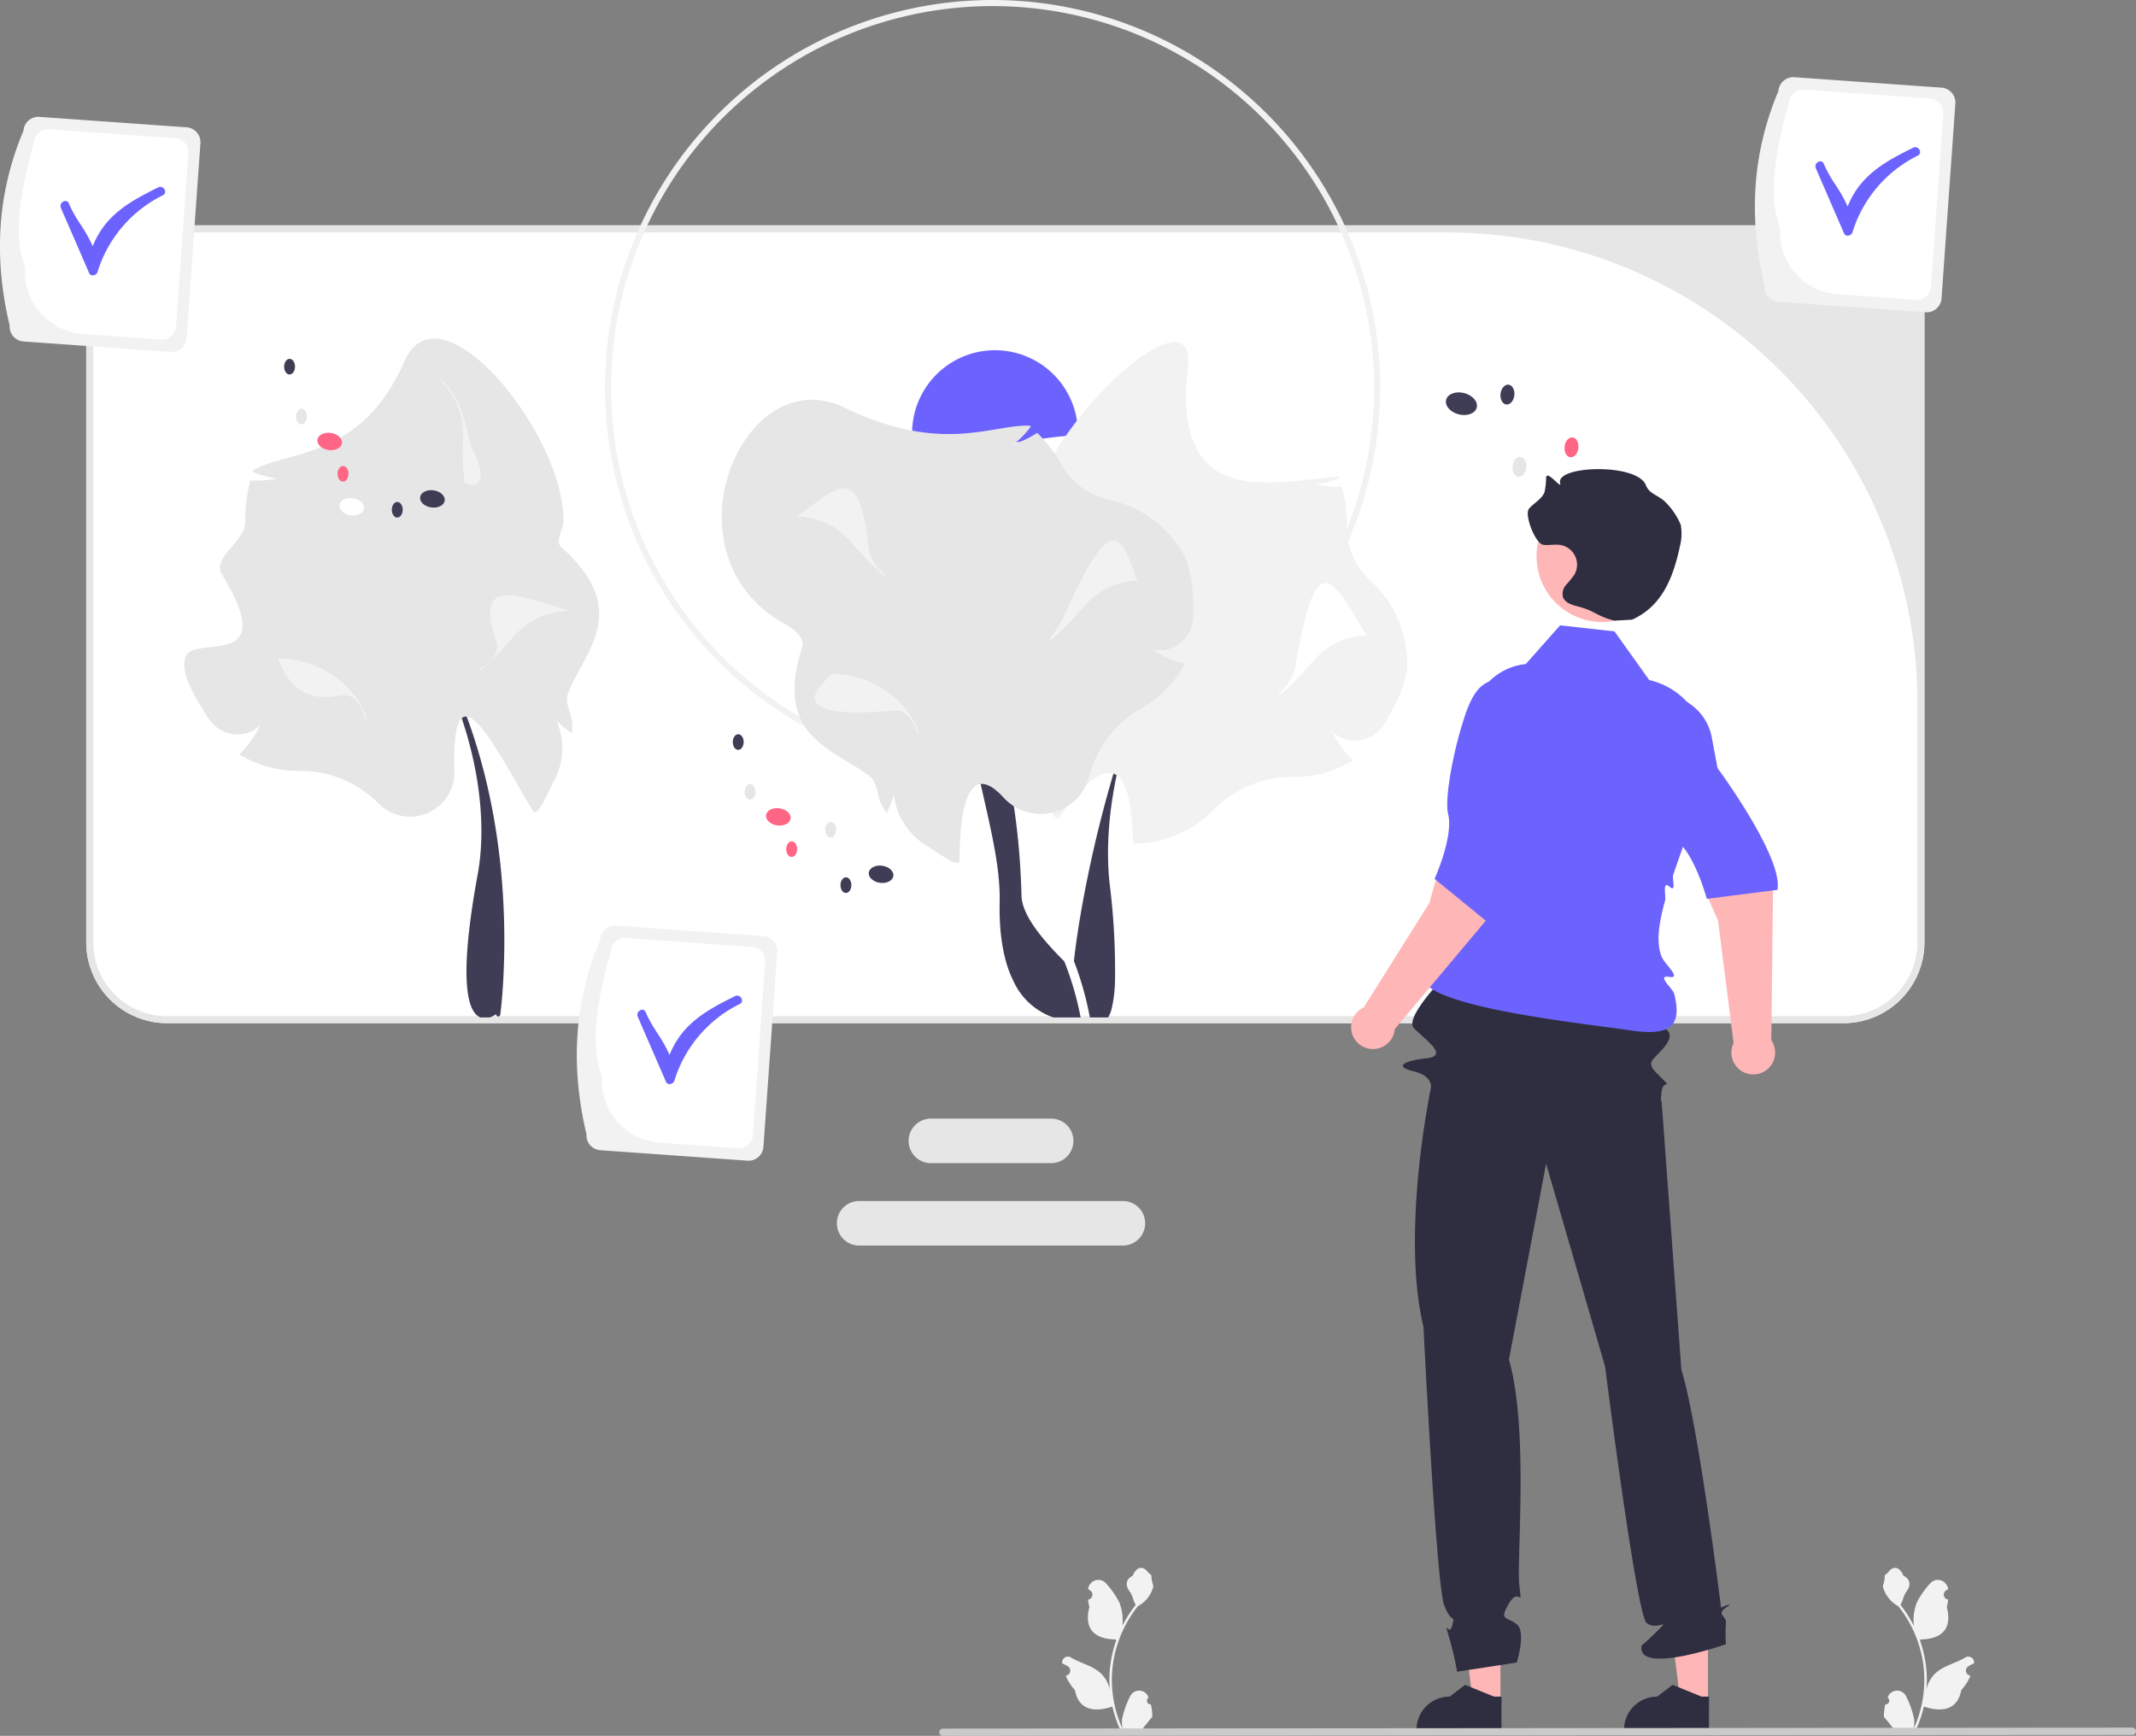 <svg xmlns="http://www.w3.org/2000/svg" width="315.856" height="256.705" viewBox="0 0 315.856 256.705">
  <rect x="0" y="0" width="315.856" height="256.705" fill="#808080" stroke="none"/>
  <g id="Icon" transform="translate(0)">
    <path id="Path_47" data-name="Path 47" d="M538.191,357.437H290.28a11.967,11.967,0,0,1-11.954-11.954V251.411a11.967,11.967,0,0,1,11.954-11.954H538.191a11.968,11.968,0,0,1,11.954,11.954v94.071a11.967,11.967,0,0,1-11.954,11.954Z" transform="translate(-265.575 -206.126)" fill="#fff"/>
    <path id="Path_48" data-name="Path 48" d="M538.191,357.437H290.28a11.967,11.967,0,0,1-11.954-11.954V251.411a11.967,11.967,0,0,1,11.954-11.954H538.191a11.968,11.968,0,0,1,11.954,11.954v94.071a11.967,11.967,0,0,1-11.954,11.954ZM290.28,240.5a10.914,10.914,0,0,0-10.914,10.914h0v94.071A10.914,10.914,0,0,0,290.279,356.4H538.191a10.914,10.914,0,0,0,10.914-10.914v-35.47A69.516,69.516,0,0,0,479.59,240.5Z" transform="translate(-265.575 -206.126)" fill="#e6e6e6"/>
    <path id="Path_49" data-name="Path 49" d="M580.532,417.954c-3.217-3.222-6.25-6.8-6.33-9.7-.718-25.495-8.155-31.646-7.749-41.521a.309.309,0,0,0-.262-.334s0,0-.009,0a.3.3,0,0,0-.325.266c-2.026,16.329,5.353,31.321,5.109,42.428-.117,5.353.718,9.108,2.022,11.734a10.127,10.127,0,0,0,5.939,5.416h4.015a45.425,45.425,0,0,0-2.41-8.285Z" transform="translate(-423.145 -275.774)" fill="#3f3d56"/>
    <path id="Path_50" data-name="Path 50" d="M619.241,364.377a0,0,0,0,0,0,0h0a.3.3,0,0,0-.415.059c-9.725,12.761-15.639,40.681-16.891,52.321a47.334,47.334,0,0,1,2.359,8.344h2.7a4.723,4.723,0,0,0,.528-1.336,19.484,19.484,0,0,0,.487-4.08,102.572,102.572,0,0,0-.8-14.442c-1.2-10.967,2.211-27.472,12.1-40.442A.3.3,0,0,0,619.241,364.377Zm-14.758,60.206a.347.347,0,0,1,.032.117C604.474,424.641,604.465,424.6,604.483,424.582Z" transform="translate(-443.131 -274.632)" fill="#3f3d56"/>
    <path id="Path_51" data-name="Path 51" d="M396.5,418.582c-.176,3.119-.433,4.973-.438,5.014a.3.3,0,0,1-.3.257.169.169,0,0,1-.045,0,.3.3,0,0,1-.253-.338,4.52,4.52,0,0,1-.966.487h-1.363c-.943-.375-1.855-1.72-2.036-5.416-.158-3.2.235-8.169,1.634-15.8,1.99-10.85-1.462-27.02-11.351-39.991a.3.3,0,0,1,.059-.42.3.3,0,0,1,.417.05l0,0c9.974,13.088,13.3,29.02,14.338,40.086A108.811,108.811,0,0,1,396.5,418.582Z" transform="translate(-322.087 -273.534)" fill="#3f3d56"/>
    <path id="Path_52" data-name="Path 52" d="M568.859,538.731H551.075a3.293,3.293,0,0,1,0-6.587h17.784a3.293,3.293,0,1,1,0,6.587Z" transform="translate(-413.421 -366.719)" fill="#e6e6e6"/>
    <path id="Path_53" data-name="Path 53" d="M566.571,565.731h-39a3.293,3.293,0,0,1,0-6.587h39a3.293,3.293,0,0,1,0,6.587Z" transform="translate(-400.527 -381.533)" fill="#e6e6e6"/>
    <path id="Path_54" data-name="Path 54" d="M505.611,280.238a57.317,57.317,0,1,1,57.317-57.317h0A57.382,57.382,0,0,1,505.611,280.238Zm0-113.732a56.414,56.414,0,1,0,56.414,56.414,56.414,56.414,0,0,0-56.414-56.414Z" transform="translate(-358.833 -165.604)" fill="#f2f2f2"/>
    <path id="Path_55" data-name="Path 55" d="M573.535,293.122c-1.806.108-3.609.291-5.4.559-3.861.511-7.714,1.066-11.567,1.608q-3.6.5-7.182,1.02a11.189,11.189,0,0,1-.3-1.687,12.257,12.257,0,1,1,24.3-3.212,11.31,11.31,0,0,1,.145,1.712Z" transform="translate(-414.078 -228.787)" fill="#6c63ff"/>
    <ellipse id="Ellipse_14" data-name="Ellipse 14" cx="1.275" cy="1.833" rx="1.275" ry="1.833" transform="matrix(0.144, -0.99, 0.99, 0.144, 116.364, 131.453)" fill="#fff"/>
    <ellipse id="Ellipse_15" data-name="Ellipse 15" cx="1.275" cy="1.833" rx="1.275" ry="1.833" transform="matrix(0.144, -0.99, 0.99, 0.144, 128.29, 130.288)" fill="#3f3d56"/>
    <ellipse id="Ellipse_16" data-name="Ellipse 16" cx="1.275" cy="1.833" rx="1.275" ry="1.833" transform="matrix(0.144, -0.99, 0.99, 0.144, 113.097, 121.797)" fill="#ff6584"/>
    <ellipse id="Ellipse_17" data-name="Ellipse 17" cx="1.158" cy="0.806" rx="1.158" ry="0.806" transform="matrix(0.008, -1, 1, 0.008, 110.105, 118.254)" fill="#e6e6e6"/>
    <ellipse id="Ellipse_18" data-name="Ellipse 18" cx="1.158" cy="0.806" rx="1.158" ry="0.806" transform="matrix(0.008, -1, 1, 0.008, 108.348, 110.888)" fill="#3f3d56"/>
    <ellipse id="Ellipse_19" data-name="Ellipse 19" cx="1.158" cy="0.806" rx="1.158" ry="0.806" transform="matrix(0.008, -1, 1, 0.008, 122.014, 123.852)" fill="#e6e6e6"/>
    <ellipse id="Ellipse_20" data-name="Ellipse 20" cx="1.158" cy="0.806" rx="1.158" ry="0.806" transform="matrix(0.008, -1, 1, 0.008, 116.252, 126.73)" fill="#ff6584"/>
    <ellipse id="Ellipse_21" data-name="Ellipse 21" cx="1.158" cy="0.806" rx="1.158" ry="0.806" transform="matrix(0.008, -1, 1, 0.008, 124.274, 132.048)" fill="#3f3d56"/>
    <ellipse id="Ellipse_22" data-name="Ellipse 22" cx="1.625" cy="2.336" rx="1.625" ry="2.336" transform="translate(228.716 60.801) rotate(-75.779)" fill="#fff"/>
    <ellipse id="Ellipse_23" data-name="Ellipse 23" cx="1.625" cy="2.336" rx="1.625" ry="2.336" transform="translate(213.442 60.703) rotate(-75.779)" fill="#3f3d56"/>
    <ellipse id="Ellipse_24" data-name="Ellipse 24" cx="1.625" cy="2.336" rx="1.625" ry="2.336" transform="translate(231.582 73.473) rotate(-75.779)" fill="#ff6584"/>
    <ellipse id="Ellipse_25" data-name="Ellipse 25" cx="1.477" cy="1.027" rx="1.477" ry="1.027" transform="translate(237.866 79.063) rotate(-83.624)" fill="#e6e6e6"/>
    <ellipse id="Ellipse_26" data-name="Ellipse 26" cx="1.477" cy="1.027" rx="1.477" ry="1.027" transform="translate(239.122 88.635) rotate(-83.624)" fill="#3f3d56"/>
    <ellipse id="Ellipse_27" data-name="Ellipse 27" cx="1.477" cy="1.027" rx="1.477" ry="1.027" transform="translate(223.506 70.394) rotate(-83.624)" fill="#e6e6e6"/>
    <ellipse id="Ellipse_28" data-name="Ellipse 28" cx="1.477" cy="1.027" rx="1.477" ry="1.027" transform="translate(231.193 67.507) rotate(-83.624)" fill="#ff6584"/>
    <ellipse id="Ellipse_29" data-name="Ellipse 29" cx="1.477" cy="1.027" rx="1.477" ry="1.027" transform="translate(221.723 59.705) rotate(-83.624)" fill="#3f3d56"/>
    <path id="Path_56" data-name="Path 56" d="M826.5,221.756c-2.326-9.769-1.938-19.391,2.045-28.818a2.208,2.208,0,0,1,2.356-2.044l21.764,1.544a2.208,2.208,0,0,1,2.044,2.356l-2.045,28.818a2.208,2.208,0,0,1-2.356,2.044l-21.764-1.544a2.208,2.208,0,0,1-2.044-2.356Z" transform="translate(-565.565 -179.477)" fill="#f2f2f2"/>
    <path id="Path_57" data-name="Path 57" d="M832.183,215.4c-1.862-4.814-.671-11.435,1.315-18.527a2.068,2.068,0,0,1,2.207-1.914l18.7,1.327a2.068,2.068,0,0,1,1.914,2.207l-1.82,25.644a2.068,2.068,0,0,1-2.207,1.914l-11.587-.822A9.211,9.211,0,0,1,832.183,215.4Z" transform="translate(-568.957 -181.709)" fill="#fff"/>
    <path id="Path_58" data-name="Path 58" d="M859.347,213.913c-4.395,2.164-7.868,4.169-9.693,8.694-1.176-2.71-2.352-3.615-3.528-6.326-.346-.8-1.513-.109-1.169.683l4.176,9.625c.246.566,1.084.345,1.237-.162a18.825,18.825,0,0,1,9.66-11.346C860.812,214.7,860.127,213.529,859.347,213.913Z" transform="translate(-576.442 -192.068)" fill="#6c63ff"/>
    <path id="Path_59" data-name="Path 59" d="M440.5,499.756c-2.326-9.769-1.938-19.391,2.045-28.818a2.208,2.208,0,0,1,2.356-2.044l21.764,1.544a2.208,2.208,0,0,1,2.044,2.356l-2.045,28.818a2.208,2.208,0,0,1-2.356,2.044l-21.764-1.545A2.208,2.208,0,0,1,440.5,499.756Z" transform="translate(-353.773 -332.011)" fill="#f2f2f2"/>
    <path id="Path_60" data-name="Path 60" d="M446.183,493.4c-1.861-4.814-.671-11.435,1.315-18.527a2.068,2.068,0,0,1,2.207-1.914l18.7,1.327a2.068,2.068,0,0,1,1.914,2.207l-1.82,25.644a2.068,2.068,0,0,1-2.207,1.914l-11.587-.822a9.211,9.211,0,0,1-8.527-9.829Z" transform="translate(-357.165 -334.243)" fill="#fff"/>
    <path id="Path_61" data-name="Path 61" d="M473.347,491.913c-4.4,2.164-7.868,4.169-9.693,8.694-1.176-2.71-2.352-3.615-3.528-6.326-.346-.8-1.513-.109-1.169.683l4.176,9.625c.246.566,1.084.345,1.237-.162a18.825,18.825,0,0,1,9.66-11.346C474.812,492.7,474.127,491.529,473.347,491.913Z" transform="translate(-364.649 -344.603)" fill="#6c63ff"/>
    <path id="Path_62" data-name="Path 62" d="M251.5,234.756c-2.326-9.769-1.938-19.391,2.045-28.818a2.208,2.208,0,0,1,2.356-2.044l21.764,1.544a2.208,2.208,0,0,1,2.044,2.356l-2.045,28.818a2.208,2.208,0,0,1-2.356,2.044l-21.764-1.545a2.208,2.208,0,0,1-2.044-2.356Z" transform="translate(-250.072 -186.61)" fill="#f2f2f2"/>
    <path id="Path_63" data-name="Path 63" d="M257.183,228.4c-1.861-4.814-.671-11.435,1.315-18.527a2.068,2.068,0,0,1,2.207-1.914l18.7,1.327a2.068,2.068,0,0,1,1.914,2.207l-1.82,25.644a2.068,2.068,0,0,1-2.207,1.914l-11.587-.822A9.211,9.211,0,0,1,257.183,228.4Z" transform="translate(-253.463 -188.841)" fill="#fff"/>
    <path id="Path_64" data-name="Path 64" d="M284.347,226.913c-4.395,2.164-7.868,4.169-9.693,8.694-1.176-2.71-2.352-3.615-3.528-6.326-.346-.8-1.513-.109-1.169.683l4.176,9.625c.246.566,1.084.345,1.237-.162a18.825,18.825,0,0,1,9.66-11.346C285.812,227.7,285.127,226.529,284.347,226.913Z" transform="translate(-260.948 -199.201)" fill="#6c63ff"/>
    <path id="Path_65" data-name="Path 65" d="M611.189,699.558a.549.549,0,0,1-.4-.952l.038-.15-.015-.036a1.474,1.474,0,0,0-2.719.01,13.091,13.091,0,0,0-1.151,3.277,4.362,4.362,0,0,0,.077,1.5,17.486,17.486,0,0,1-1.591-7.262,16.876,16.876,0,0,1,.1-1.883q.087-.768.241-1.526a17.687,17.687,0,0,1,3.508-7.5,4.708,4.708,0,0,0,1.958-2.031,3.591,3.591,0,0,0,.326-.981,4.433,4.433,0,0,1-.287-1.528c-.133-.2-.371-.3-.516-.5-.721-.978-1.716-.807-2.234.522-1.109.559-1.119,1.487-.439,2.38.433.568.492,1.336.872,1.944-.039.05-.08.1-.119.148a17.806,17.806,0,0,0-1.858,2.944,7.4,7.4,0,0,0-.442-3.437,12.4,12.4,0,0,0-1.914-2.762,1.519,1.519,0,0,0-2.706.746l0,.039q.156.088.3.186a.745.745,0,0,1-.3,1.355l-.015,0a7.408,7.408,0,0,0,.2,1.108c-.9,3.463,1.038,4.724,3.8,4.781.061.031.12.062.181.092a18.172,18.172,0,0,0-.978,4.6,17.226,17.226,0,0,0,.013,2.783l0-.033a4.554,4.554,0,0,0-1.555-2.63c-1.2-.983-2.887-1.345-4.177-2.135a.855.855,0,0,0-1.309.832l.005.034a5,5,0,0,1,.561.27q.156.088.3.186a.745.745,0,0,1-.3,1.355l-.015,0-.031,0a7.416,7.416,0,0,0,1.364,2.136c.56,3.023,2.965,3.31,5.537,2.43h0a18.154,18.154,0,0,0,1.22,3.563h4.359c.016-.048.03-.1.044-.147a4.951,4.951,0,0,1-1.206-.072c.323-.4.647-.8.97-1.194l.02-.023c.164-.2.33-.4.494-.608h0a7.255,7.255,0,0,0-.213-1.848Z" transform="translate(-441.011 -447.503)" fill="#f2f2f2"/>
    <path id="Path_66" data-name="Path 66" d="M867.349,699.558a.549.549,0,0,0,.4-.952l-.038-.15.015-.036a1.474,1.474,0,0,1,2.719.01,13.1,13.1,0,0,1,1.15,3.277,4.365,4.365,0,0,1-.077,1.5,17.486,17.486,0,0,0,1.591-7.262,16.857,16.857,0,0,0-.1-1.883q-.087-.769-.241-1.527a17.688,17.688,0,0,0-3.508-7.5,4.709,4.709,0,0,1-1.958-2.031,3.593,3.593,0,0,1-.327-.981,4.43,4.43,0,0,0,.287-1.528c.133-.2.371-.3.516-.5.721-.978,1.715-.807,2.234.522,1.108.559,1.119,1.487.439,2.38-.433.568-.492,1.336-.872,1.944.039.05.08.1.119.148a17.806,17.806,0,0,1,1.858,2.944,7.4,7.4,0,0,1,.442-3.437,12.4,12.4,0,0,1,1.914-2.761,1.519,1.519,0,0,1,2.706.746l0,.039q-.156.088-.3.186a.745.745,0,0,0,.3,1.355l.015,0a7.408,7.408,0,0,1-.2,1.108c.9,3.463-1.038,4.724-3.8,4.781-.061.031-.12.062-.181.092a18.172,18.172,0,0,1,.978,4.6,17.24,17.24,0,0,1-.012,2.783l0-.033a4.555,4.555,0,0,1,1.555-2.63c1.2-.983,2.887-1.345,4.177-2.135a.855.855,0,0,1,1.309.831l-.005.034a5,5,0,0,0-.561.27q-.155.088-.3.186a.745.745,0,0,0,.3,1.355l.015,0,.031,0a7.418,7.418,0,0,1-1.364,2.136c-.56,3.023-2.965,3.31-5.537,2.43h0a18.165,18.165,0,0,1-1.22,3.563h-4.359c-.016-.048-.03-.1-.044-.147a4.951,4.951,0,0,0,1.206-.072c-.323-.4-.647-.8-.97-1.194l-.02-.023c-.164-.2-.33-.4-.494-.608h0a7.256,7.256,0,0,1,.213-1.848Z" transform="translate(-588.555 -447.503)" fill="#f2f2f2"/>
    <path id="Path_67" data-name="Path 67" d="M552.3,538.527h-4.084l-1.943-15.754H552.3Z" transform="translate(-299.733 -286.837)" fill="#ffb6b6"/>
    <path id="Path_68" data-name="Path 68" d="M794.751,724.472h-12.56v-.159a4.889,4.889,0,0,1,4.888-4.889h0l2.294-1.741,4.281,1.741h1.1Z" transform="translate(-542.038 -468.521)" fill="#2f2e41"/>
    <path id="Path_69" data-name="Path 69" d="M484.3,538.527h-4.084l-1.943-15.754H484.3Z" transform="translate(-262.422 -286.837)" fill="#ffb6b6"/>
    <path id="Path_70" data-name="Path 70" d="M726.751,724.472h-12.56v-.159a4.889,4.889,0,0,1,4.888-4.889h0l2.294-1.741,4.281,1.741h1.1Z" transform="translate(-504.727 -468.521)" fill="#2f2e41"/>
    <path id="Path_71" data-name="Path 71" d="M809.5,428.652l-6.795,2.73c-.07,4.776,4.638,14.657,4.638,14.657l2.3,18.147a3.233,3.233,0,1,0,5.578-.421l.259-22.819Z" transform="translate(-553.292 -309.934)" fill="#ffb6b6"/>
    <path id="Path_72" data-name="Path 72" d="M784.107,393.772h0a7.726,7.726,0,0,1,10.392,5.779l.851,4.544s9.764,13.206,8.855,18.012l-10.442,1.326S792,416.8,789.2,414.718c-1.712-1.277-5.064-7.168-7.106-12.357C780.539,398.4,780.138,395.315,784.107,393.772Z" transform="translate(-541.375 -290.508)" fill="#6c63ff"/>
    <path id="Path_73" data-name="Path 73" d="M717.294,482.376s-7.553,7.366-5.94,9.067,5.3,4.084,1.878,4.472-4.845,1.229-1.878,1.937,2.508,2.525,2.508,2.525-4.467,21.263-1.082,35.254c0,0,1.884,38.214,3.066,41.19s1.633,1.171,1.182,2.976-1.354-1.354-.451,1.805a41.748,41.748,0,0,1,1.168,5.028l8.829-1.354s1.421-4.48,0-5.657-2.7-.451-1.156-3.07,1.992.991,1.54-2.619,1.433-23.138-1.54-33.458l5.494-28.958,8.722,29.984s4.627,36.62,6.13,37.911,3.76-.966,1.5,1.291-2.217,1.868-2.257,2.257c-.42,4.14,12.5-.388,12.5-.388a23.182,23.182,0,0,1,0-3.159c.136-.966-1.49-1.275,0-2.249s-.727-.008-.727-.008-3.332-27.016-5.867-35.2l-2.934-39.868s-.186.8,0-1.138,1.54-.579.186-1.933-2.257-2.044-1.354-3.053,3.393-3.05,1.922-4.286-4.365-9.3-4.365-9.3l-28.207.226" transform="translate(-502.286 -339.412)" fill="#2f2e41"/>
    <path id="Path_74" data-name="Path 74" d="M731.438,376.241l5.086-5.727,8.037.893,5.145,7.2h0a10.985,10.985,0,0,1,8.362,12.582c-.991,5.705-3.161,11.325-4.822,16.232-.2.587.524,2.691-.571,1.729s-.45,1.439-.644,2.128c-.932,3.315-1.329,6.144-.5,8.232.425,1.076,3.08,3.313,1.116,2.991s.567,1.745.752,2.5c1.119,4.576-.287,6.33-6.4,5.423-8.141-1.207-35.416-3.99-30.128-9.278s6.449-14.125,6.449-14.125l.212-20.216a8.985,8.985,0,0,1,7.207-10.466Q731.084,376.277,731.438,376.241Z" transform="translate(-505.824 -278.035)" fill="#6c63ff"/>
    <path id="Path_75" data-name="Path 75" d="M717.066,431.945l-6.984-2.2c-3.083,3.648-5.711,14.273-5.711,14.273l-9.732,15.488a3.233,3.233,0,1,0,4.58,3.213l14.673-17.478Z" transform="translate(-492.97 -310.534)" fill="#ffb6b6"/>
    <path id="Path_76" data-name="Path 76" d="M731.449,388.789h0a7.726,7.726,0,0,1,4.369,11.059l-2.224,4.053s-.564,18.3-4.315,21.438l-9.177-7.494s2.841-6.245,2-9.63c-.513-2.073.631-8.754,2.344-14.06C725.756,390.1,727.4,387.464,731.449,388.789Z" transform="translate(-507.97 -287.873)" fill="#6c63ff"/>
    <circle id="Ellipse_30" data-name="Ellipse 30" cx="9.714" cy="9.714" r="9.714" transform="translate(227.215 72.558)" fill="#ffb6b6"/>
    <path id="Path_77" data-name="Path 77" d="M763.432,341.726c-2.705-.678-2.8-1.451-5.5-2.129-.861-.216-1.859-.556-2.115-1.406a2.049,2.049,0,0,1,.487-1.76,16.638,16.638,0,0,0,1.2-1.47,2.95,2.95,0,0,0-2.036-4.419c-.837-.143-1.7.079-2.542-.029-1.155-.147-2.854-4.433-2.114-5.331.721-.875,1.9-1.4,2.3-2.458a11.13,11.13,0,0,0,.234-2.2c.172-1.086,2.369,1.92,2.076.861-.717-2.6,11.42-3.009,12.684.326.472,1.246,1.751,1.444,2.734,2.344a10.3,10.3,0,0,1,2.41,3.493,7.372,7.372,0,0,1-.1,3.1c-1.008,4.751-2.674,8.961-7.109,10.94" transform="translate(-524.717 -249.945)" fill="#2f2e41"/>
    <path id="Path_78" data-name="Path 78" d="M734.241,732.782l-175.889.139a.537.537,0,0,1,0-1.075l175.889-.139a.537.537,0,1,1,.006,1.075Z" transform="translate(-418.925 -476.216)" fill="#cacaca"/>
    <path id="Path_79" data-name="Path 79" d="M339.123,345.251a16.288,16.288,0,0,0-11.685-4.769h-.173a16.686,16.686,0,0,1-8.411-2.272l-.266-.155.214-.22a16.263,16.263,0,0,0,2.868-4.061,4.94,4.94,0,0,1-4.622,1.16,5.259,5.259,0,0,1-3.124-2.375c-1.574-2.539-4.041-6.16-3.358-8.776.985-3.77,14.352,2.346,5.46-12.35-1.549-2.561,3.468-4.847,3.443-7.771v-.208a23.645,23.645,0,0,1,.7-5.723l.046-.185.194.007a15.977,15.977,0,0,0,3.736-.313,12.612,12.612,0,0,1-3.351-.891l-.209-.085.071-.214c4.892-3.029,15.934-1.46,22.344-16.125,5.2-11.891,23.534,10.555,23.534,23.53,0,1.324-1.31,3.073-.329,3.948,10.6,9.459,3.287,15.533.98,21.645-.547,1.45.639,3.042.639,4.611,0,.266-.007.541-.02.817l-.02.424-.354-.235a11.709,11.709,0,0,1-1.934-1.586,10.2,10.2,0,0,1-.324,8.81c-1.111,2.1-2.5,5.6-3.195,4.462-5.061-8.307-12.075-23.231-11.582-5.842a6.559,6.559,0,0,1-11.181,4.841Z" transform="translate(-283.2 -226.483)" fill="#e6e6e6"/>
    <ellipse id="Ellipse_31" data-name="Ellipse 31" cx="1.275" cy="1.833" rx="1.275" ry="1.833" transform="matrix(0.144, -0.99, 0.99, 0.144, 50.02, 75.94)" fill="#fff"/>
    <ellipse id="Ellipse_32" data-name="Ellipse 32" cx="1.275" cy="1.833" rx="1.275" ry="1.833" transform="matrix(0.144, -0.99, 0.99, 0.144, 61.946, 74.776)" fill="#3f3d56"/>
    <ellipse id="Ellipse_33" data-name="Ellipse 33" cx="1.275" cy="1.833" rx="1.275" ry="1.833" transform="matrix(0.144, -0.99, 0.99, 0.144, 46.754, 66.285)" fill="#ff6584"/>
    <ellipse id="Ellipse_34" data-name="Ellipse 34" cx="1.158" cy="0.806" rx="1.158" ry="0.806" transform="matrix(0.008, -1, 1, 0.008, 43.762, 62.742)" fill="#e6e6e6"/>
    <ellipse id="Ellipse_35" data-name="Ellipse 35" cx="1.158" cy="0.806" rx="1.158" ry="0.806" transform="matrix(0.008, -1, 1, 0.008, 42.005, 55.376)" fill="#3f3d56"/>
    <ellipse id="Ellipse_36" data-name="Ellipse 36" cx="1.158" cy="0.806" rx="1.158" ry="0.806" transform="matrix(0.008, -1, 1, 0.008, 55.671, 68.34)" fill="#e6e6e6"/>
    <ellipse id="Ellipse_37" data-name="Ellipse 37" cx="1.158" cy="0.806" rx="1.158" ry="0.806" transform="matrix(0.008, -1, 1, 0.008, 49.908, 71.218)" fill="#ff6584"/>
    <ellipse id="Ellipse_38" data-name="Ellipse 38" cx="1.158" cy="0.806" rx="1.158" ry="0.806" transform="matrix(0.008, -1, 1, 0.008, 57.93, 76.536)" fill="#3f3d56"/>
    <path id="Path_80" data-name="Path 80" d="M596.156,351.886c-.214-14.747-5.174-11.84-10.852-4.007-.779,1.075-2.084-2.365-3.195-4.462a10.2,10.2,0,0,1-.324-8.81,11.714,11.714,0,0,1-1.934,1.586l-.354.235-.02-.424c-.013-.276-.02-.551-.02-.817,0-1.569,1.187-3.161.639-4.611-2.306-6.112-9.622-12.186.98-21.645.981-.875-.329-2.625-.329-3.948,0-12.974,25-36.423,23.534-23.53-2.4,21.147,12.22,16.944,22.344,16.125l.071.214-.209.085a12.611,12.611,0,0,1-3.351.891,15.977,15.977,0,0,0,3.736.313l.194-.007.047.189a23.638,23.638,0,0,1,.7,5.72v.208a10.422,10.422,0,0,0,3.443,7.771,16.736,16.736,0,0,1,5.46,12.35c0,2.751-1.869,6.361-3.438,8.906a5.036,5.036,0,0,1-3.7,2.368,4.918,4.918,0,0,1-3.969-1.282,16.265,16.265,0,0,0,2.868,4.061l.214.22-.266.155a16.685,16.685,0,0,1-8.411,2.272h-.173a16.288,16.288,0,0,0-11.685,4.769A16.825,16.825,0,0,1,596.156,351.886Z" transform="translate(-428.622 -227.111)" fill="#f2f2f2"/>
    <path id="Path_81" data-name="Path 81" d="M540.875,352.363a7.415,7.415,0,0,1-12.666,3.044c-4.278-4.644-6.418-1.031-6.5,9.284-.01,1.328-2.991-.994-5.007-2.246A10.2,10.2,0,0,1,511.99,355a11.712,11.712,0,0,1-.872,2.344l-.187.381-.231-.356c-.15-.231-.295-.465-.429-.7-.79-1.355-.567-3.328-1.77-4.306-5.071-4.119-14.45-5.682-10.053-19.194.407-1.25-1.107-2.619-2.273-3.245-18.929-10.165-6.6-39.448,8.483-32.18,14.417,6.948,21.672,2.525,27.424,2.679l.169.149-.138.178a12.611,12.611,0,0,1-2.446,2.457,15.979,15.979,0,0,0,3.386-1.611l.165-.1.136.139a23.64,23.64,0,0,1,3.487,4.588l.1.18a10.422,10.422,0,0,0,6.888,4.98,16.736,16.736,0,0,1,10.936,7.92c1.355,2.325,1.579,6.262,1.519,9.23a5.267,5.267,0,0,1-1.54,3.7,4.938,4.938,0,0,1-4.54,1.29,16.265,16.265,0,0,0,4.523,2.064l.3.083-.152.268a16.686,16.686,0,0,1-6.123,6.2l-.15.087a16.289,16.289,0,0,0-7.693,10.005Z" transform="translate(-379.827 -237.48)" fill="#e6e6e6"/>
    <path id="Path_82" data-name="Path 82" d="M354.223,390.315c.056-.035.092-.086.082-.121a12.192,12.192,0,0,0-2.509-4.207,14.249,14.249,0,0,0-10.365-4.565.228.228,0,0,0-.168.088c-.038.051.009.046.029.1,1.35,3.4,3.579,6.381,9.209,5.249,2.757-.554,3.559,3.441,3.565,3.461.011.038.073.041.139.007Z" transform="translate(-300.1 -284.02)" fill="#f2f2f2"/>
    <path id="Path_83" data-name="Path 83" d="M532.372,395.315c.056-.035.093-.086.082-.121a12.193,12.193,0,0,0-2.509-4.207,14.249,14.249,0,0,0-10.365-4.565.228.228,0,0,0-.168.088c-.038.051.071.061.029.1-6.606,5.7,1.81,5.9,9.209,5.249,2.8-.247,3.559,3.441,3.565,3.461.011.038.073.041.139.007Z" transform="translate(-396.56 -286.763)" fill="#f2f2f2"/>
    <path id="Path_84" data-name="Path 84" d="M398.105,305.447c.065.012.113-.055.142-.034,1.351.977,3.345-.2.979-4.8-1.194-2.323-.753-6.529-4.587-10.355a.228.228,0,0,0-.183-.048c-.063.012-.082.053-.043.091,3.8,3.793,3.3,7.489,3.272,10.083a36.316,36.316,0,0,0,.3,4.959c-.017.036.026.08.1.1Z" transform="translate(-329.259 -233.972)" fill="#f2f2f2"/>
    <path id="Path_85" data-name="Path 85" d="M524.214,338.478c.056-.035.093-.086.082-.121a6.066,6.066,0,0,1-2.509-4.207c-1.382-12.847-4.819-8.414-10.365-4.565-.045.031-.13.037-.168.088s-.025.094.029.1c5.364.244,7.48,3.316,9.209,5.249a36.324,36.324,0,0,0,3.565,3.461c.011.038.073.041.139.007Z" transform="translate(-393.367 -253.395)" fill="#f2f2f2"/>
    <path id="Path_86" data-name="Path 86" d="M669.113,373.118c-.056-.035-.093-.086-.083-.121a6.808,6.808,0,0,0,2.509-4.207c3.033-18.306,5.6-12.5,10.365-4.565.028.047.13.037.168.088s.025.094-.029.1c-5.364.244-7.48,3.316-9.209,5.249a36.335,36.335,0,0,1-3.565,3.461c-.011.038-.073.041-.139.007Z" transform="translate(-479.947 -270.434)" fill="#fff"/>
    <path id="Path_87" data-name="Path 87" d="M407.113,371.7c-.056-.035-.092-.086-.082-.121s3.426-1.532,2.509-4.207c-3.327-9.7,3.438-6.637,10.365-4.565a.325.325,0,0,1,.168.088c.038.051.025.094-.029.1-5.364.244-7.48,3.316-9.209,5.249a36.324,36.324,0,0,1-3.565,3.461c-.011.038-.073.041-.139.007Z" transform="translate(-336.192 -272.626)" fill="#f2f2f2"/>
    <path id="Path_88" data-name="Path 88" d="M594.113,357.363c-.056-.035-.092-.086-.082-.121a21.212,21.212,0,0,0,2.509-4.207c6.36-14.012,7.825-11.821,10.365-4.565.018.052.13.037.168.088s.025.094-.029.1c-5.364.244-7.48,3.316-9.209,5.249a36.317,36.317,0,0,1-3.565,3.461c-.011.038-.073.041-.139.007Z" transform="translate(-438.796 -262.802)" fill="#f2f2f2"/>
  </g>
</svg>
